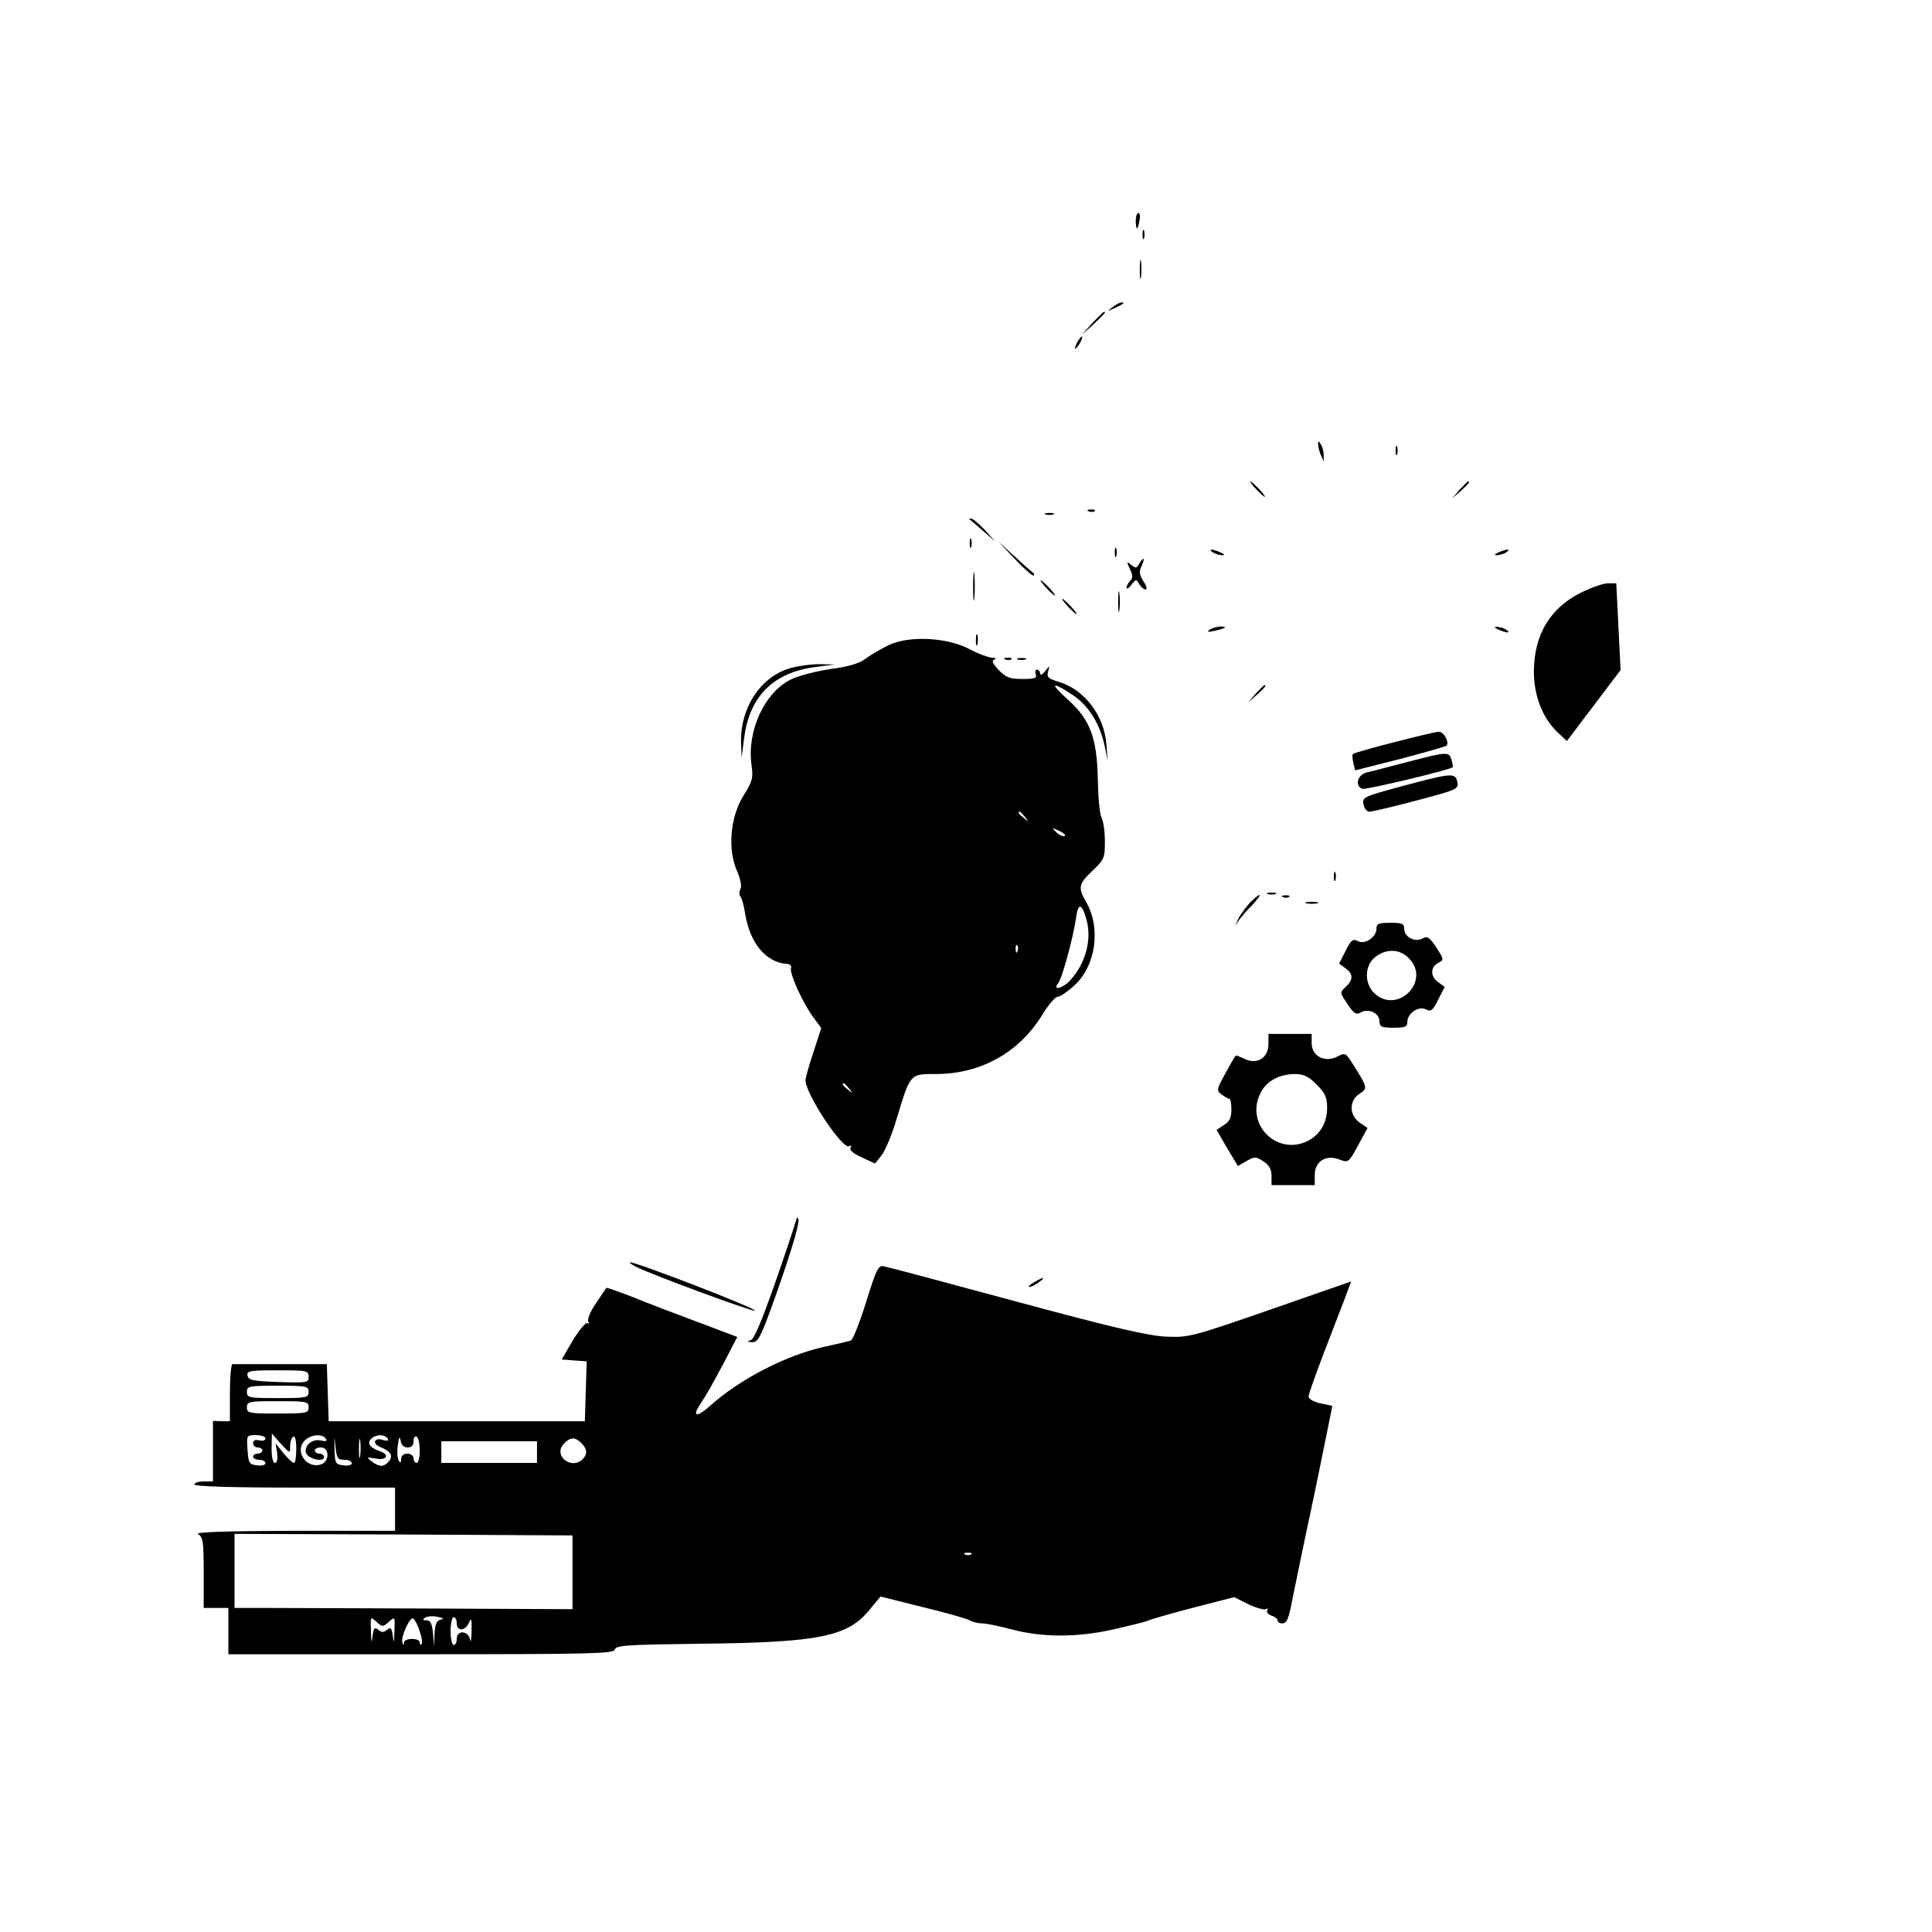 <?xml version="1.0" standalone="no"?>
<!DOCTYPE svg PUBLIC "-//W3C//DTD SVG 20010904//EN"
 "http://www.w3.org/TR/2001/REC-SVG-20010904/DTD/svg10.dtd">
<svg version="1.0" xmlns="http://www.w3.org/2000/svg"
 width="626pt" height="626pt" viewBox="0 0 626 626"
 preserveAspectRatio="xMidYMid meet">

<g transform="translate(0,626) scale(0.1,-0.1)"
fill="#000000" stroke="none">
<path d="M3680 5545 c0 -14 2 -25 4 -25 2 0 6 11 8 25 3 14 1 25 -3 25 -5 0
-9 -11 -9 -25z"/>
<path d="M3702 5500 c0 -14 2 -19 5 -12 2 6 2 18 0 25 -3 6 -5 1 -5 -13z"/>
<path d="M3693 5385 c0 -27 2 -38 4 -22 2 15 2 37 0 50 -2 12 -4 0 -4 -28z"/>
<path d="M3604 5264 c-18 -14 -18 -14 6 -3 31 14 36 19 24 19 -6 0 -19 -7 -30
-16z"/>
<path d="M3539 5213 l-34 -38 38 34 c20 19 37 36 37 38 0 8 -8 0 -41 -34z"/>
<path d="M3490 5150 c-6 -11 -8 -20 -6 -20 3 0 10 9 16 20 6 11 8 20 6 20 -3
0 -10 -9 -16 -20z"/>
<path d="M4271 4820 c0 -8 4 -24 9 -35 l9 -20 0 20 c0 11 -4 27 -9 35 -9 13
-10 13 -9 0z"/>
<path d="M4522 4800 c0 -14 2 -19 5 -12 2 6 2 18 0 25 -3 6 -5 1 -5 -13z"/>
<path d="M4070 4675 c13 -14 26 -25 28 -25 3 0 -5 11 -18 25 -13 14 -26 25
-28 25 -3 0 5 -11 18 -25z"/>
<path d="M4729 4673 l-24 -28 28 24 c25 23 32 31 24 31 -2 0 -14 -12 -28 -27z"/>
<path d="M3528 4603 c7 -3 16 -2 19 1 4 3 -2 6 -13 5 -11 0 -14 -3 -6 -6z"/>
<path d="M3388 4593 c6 -2 18 -2 25 0 6 3 1 5 -13 5 -14 0 -19 -2 -12 -5z"/>
<path d="M3141 4578 c2 -2 22 -19 44 -38 l40 -35 -34 38 c-19 20 -39 37 -45
37 -5 0 -7 -1 -5 -2z"/>
<path d="M3142 4500 c0 -14 2 -19 5 -12 2 6 2 18 0 25 -3 6 -5 1 -5 -13z"/>
<path d="M3289 4448 c30 -32 57 -55 60 -53 2 3 2 6 0 8 -2 1 -29 24 -59 52
l-55 50 54 -57z"/>
<path d="M3612 4470 c0 -14 2 -19 5 -12 2 6 2 18 0 25 -3 6 -5 1 -5 -13z"/>
<path d="M3930 4470 c8 -5 22 -9 30 -9 10 0 8 3 -5 9 -27 12 -43 12 -25 0z"/>
<path d="M4855 4470 c-13 -6 -15 -9 -5 -9 8 0 22 4 30 9 18 12 2 12 -25 0z"/>
<path d="M3691 4433 c-8 -15 -11 -15 -26 -3 -15 12 -15 11 -4 -14 10 -20 10
-29 1 -38 -7 -7 -12 -17 -12 -22 0 -6 8 -2 16 9 14 19 16 19 25 3 6 -10 15
-18 21 -18 6 0 3 12 -7 26 -13 21 -15 31 -6 50 12 27 7 32 -8 7z"/>
<path d="M3153 4360 c0 -41 2 -58 4 -37 2 20 2 54 0 75 -2 20 -4 3 -4 -38z"/>
<path d="M3390 4355 c13 -14 26 -25 28 -25 3 0 -5 11 -18 25 -13 14 -26 25
-28 25 -3 0 5 -11 18 -25z"/>
<path d="M5121 4339 c-99 -50 -150 -136 -151 -254 0 -80 28 -151 77 -198 l30
-28 87 115 87 115 -7 140 -7 141 -27 0 c-15 0 -55 -14 -89 -31z"/>
<path d="M3623 4310 c0 -30 2 -43 4 -27 2 15 2 39 0 55 -2 15 -4 2 -4 -28z"/>
<path d="M3460 4295 c13 -14 26 -25 28 -25 3 0 -5 11 -18 25 -13 14 -26 25
-28 25 -3 0 5 -11 18 -25z"/>
<path d="M3920 4220 c-11 -8 -7 -9 15 -4 37 8 45 14 19 14 -10 0 -26 -5 -34
-10z"/>
<path d="M4855 4220 c27 -12 43 -12 25 0 -8 5 -22 9 -30 9 -10 0 -8 -3 5 -9z"/>
<path d="M3162 4185 c0 -16 2 -22 5 -12 2 9 2 23 0 30 -3 6 -5 -1 -5 -18z"/>
<path d="M2880 4170 c-24 -12 -58 -31 -75 -44 -21 -16 -55 -26 -115 -34 -47
-7 -105 -22 -130 -35 -84 -43 -140 -166 -125 -276 6 -42 3 -53 -26 -99 -43
-69 -52 -174 -21 -244 12 -28 16 -51 11 -59 -4 -7 -4 -18 0 -24 5 -5 11 -29
15 -53 15 -96 66 -159 133 -165 12 0 19 -6 16 -14 -6 -16 40 -117 73 -160 l25
-34 -25 -77 c-14 -42 -26 -84 -26 -92 1 -47 121 -227 142 -214 7 4 8 2 4 -5
-5 -7 8 -18 36 -31 l43 -20 21 26 c12 15 34 67 49 118 45 149 43 146 128 146
144 0 268 69 343 190 20 33 43 60 50 60 8 0 32 16 54 36 71 64 88 187 39 272
-27 46 -24 58 21 101 38 36 40 41 40 95 0 32 -5 66 -11 77 -6 11 -11 69 -12
127 -3 133 -25 191 -99 257 -59 53 -50 58 18 13 53 -36 88 -93 104 -168 l9
-45 -4 52 c-7 95 -71 179 -155 204 -34 10 -39 15 -34 33 6 21 6 21 -10 1 -8
-11 -16 -14 -16 -7 0 6 -4 12 -10 12 -5 0 -7 -7 -4 -15 5 -12 -3 -15 -43 -15
-41 0 -54 5 -77 29 -20 21 -24 30 -14 34 7 3 4 6 -9 6 -11 1 -45 13 -74 29
-73 37 -192 43 -259 12z m441 -557 c13 -16 12 -17 -3 -4 -17 13 -22 21 -14 21
2 0 10 -8 17 -17z m128 -62 c-6 -2 -18 4 -27 13 -15 15 -15 15 10 4 15 -7 23
-15 17 -17z m72 -273 c17 -64 -4 -141 -54 -195 -22 -25 -58 -34 -39 -10 13 15
48 144 58 209 7 55 19 54 35 -4z m-224 -100 c-3 -8 -6 -5 -6 6 -1 11 2 17 5
13 3 -3 4 -12 1 -19z m-546 -445 c13 -16 12 -17 -3 -4 -17 13 -22 21 -14 21 2
0 10 -8 17 -17z"/>
<path d="M3258 4123 c7 -3 16 -2 19 1 4 3 -2 6 -13 5 -11 0 -14 -3 -6 -6z"/>
<path d="M3298 4123 c6 -2 18 -2 25 0 6 3 1 5 -13 5 -14 0 -19 -2 -12 -5z"/>
<path d="M2557 4094 c-94 -29 -158 -128 -156 -238 l2 -51 8 62 c17 137 95 215
233 232 l61 8 -50 1 c-27 0 -72 -6 -98 -14z"/>
<path d="M4069 4013 l-24 -28 28 24 c25 23 32 31 24 31 -2 0 -14 -12 -28 -27z"/>
<path d="M4517 3855 c-71 -18 -130 -35 -133 -38 -3 -2 -2 -15 1 -29 l6 -24
146 37 c80 21 147 40 150 43 10 10 -9 46 -25 45 -9 0 -75 -16 -145 -34z"/>
<path d="M4560 3791 c-58 -15 -117 -31 -132 -34 -30 -8 -39 -43 -14 -53 10 -4
283 61 293 70 1 1 0 12 -4 24 -7 27 -13 27 -143 -7z"/>
<path d="M4544 3713 c-125 -34 -131 -36 -126 -59 2 -13 11 -24 19 -24 8 0 77
16 152 36 132 35 138 37 133 60 -6 31 -17 30 -178 -13z"/>
<path d="M4322 3420 c0 -14 2 -19 5 -12 2 6 2 18 0 25 -3 6 -5 1 -5 -13z"/>
<path d="M4108 3363 c6 -2 18 -2 25 0 6 3 1 5 -13 5 -14 0 -19 -2 -12 -5z"/>
<path d="M4048 3333 c-14 -16 -31 -39 -37 -53 -10 -22 -10 -22 1 -5 7 11 27
34 45 52 17 18 28 33 24 33 -4 0 -19 -12 -33 -27z"/>
<path d="M4158 3353 c7 -3 16 -2 19 1 4 3 -2 6 -13 5 -11 0 -14 -3 -6 -6z"/>
<path d="M4233 3333 c9 -2 25 -2 35 0 9 3 1 5 -18 5 -19 0 -27 -2 -17 -5z"/>
<path d="M4460 3251 c0 -28 -38 -53 -61 -40 -15 8 -22 3 -39 -32 l-21 -41 20
-15 c26 -18 27 -37 1 -61 -19 -18 -19 -18 6 -55 21 -32 28 -36 44 -27 26 14
60 -4 60 -30 0 -17 7 -20 45 -20 38 0 45 3 45 19 0 28 38 53 61 40 15 -8 22
-3 39 32 l21 41 -20 15 c-27 18 -27 49 -1 63 19 10 19 11 -6 50 -22 33 -29 38
-45 29 -25 -13 -59 5 -59 31 0 17 -7 20 -45 20 -38 0 -45 -3 -45 -19z m105
-96 c73 -73 -37 -184 -112 -113 -33 31 -32 90 3 117 36 28 79 27 109 -4z"/>
<path d="M4110 2877 c0 -44 -36 -67 -75 -49 -14 7 -28 12 -30 12 -2 0 -17 -25
-34 -57 -29 -52 -30 -57 -13 -69 9 -7 20 -14 25 -14 4 0 7 -16 7 -35 0 -26 -6
-39 -24 -50 l-24 -16 34 -59 35 -58 28 16 c26 15 30 15 55 -1 18 -12 26 -26
26 -47 l0 -30 70 0 70 0 0 33 c0 44 36 67 80 50 29 -11 30 -10 60 45 l31 57
-26 18 c-34 25 -34 71 0 93 27 18 27 19 -22 97 -23 36 -24 37 -51 23 -40 -20
-82 2 -82 44 l0 30 -70 0 -70 0 0 -33z m156 -131 c28 -28 34 -42 34 -75 0 -49
-22 -86 -61 -107 -101 -52 -207 54 -154 156 19 37 59 59 109 60 30 0 45 -7 72
-34z"/>
<path d="M2577 2298 c-4 -14 -34 -105 -68 -202 -42 -119 -66 -176 -77 -179
-12 -3 -11 -5 4 -6 19 -1 27 14 59 100 58 159 96 281 92 298 -2 10 -6 6 -10
-11z"/>
<path d="M2060 2156 c37 -21 382 -148 386 -143 7 7 -385 158 -405 157 -3 -1 5
-7 19 -14z"/>
<path d="M2806 2040 c-21 -67 -43 -123 -50 -124 -6 -2 -45 -11 -86 -20 -125
-28 -273 -105 -368 -190 -43 -39 -61 -38 -34 3 25 38 36 58 81 142 l40 77
-127 48 c-70 26 -165 62 -211 81 -47 18 -85 32 -86 30 -1 -1 -16 -23 -34 -50
-18 -26 -29 -52 -25 -59 4 -6 3 -8 -3 -5 -5 3 -26 -22 -47 -56 l-36 -62 40 -3
41 -3 -3 -97 -3 -97 -415 0 -415 0 -3 93 -3 92 -149 0 c-83 0 -153 0 -157 0
-4 0 -8 -42 -8 -93 l0 -92 -27 0 -28 1 0 -98 0 -98 -30 0 c-16 0 -30 -4 -30
-10 0 -6 115 -10 325 -10 l325 0 0 -70 0 -70 -327 0 c-228 -1 -323 -4 -311
-11 16 -9 18 -26 18 -124 l0 -115 40 0 40 0 0 -75 0 -75 624 0 c554 0 625 2
628 15 3 14 40 16 273 19 392 4 483 23 554 112 l34 41 136 -34 c75 -18 144
-38 153 -43 10 -6 28 -10 40 -10 13 0 57 -9 98 -20 99 -26 211 -26 330 1 52
12 102 24 110 28 8 4 74 23 147 42 l132 34 46 -23 c25 -12 51 -19 57 -16 6 4
8 2 4 -4 -3 -6 3 -13 14 -17 11 -3 20 -11 20 -16 0 -5 6 -9 14 -9 16 0 21 12
35 85 6 28 28 138 51 245 23 107 49 236 59 285 l18 90 -39 8 c-21 5 -38 14
-38 22 0 7 21 66 46 132 25 65 56 146 69 179 l23 62 -261 -91 c-251 -87 -265
-91 -336 -88 -58 2 -170 28 -485 113 -226 61 -420 113 -432 115 -18 4 -24 -8
-58 -117z m-1806 -241 c0 -19 -4 -20 -97 -17 -84 3 -98 6 -101 21 -3 15 7 17
97 17 96 0 101 -1 101 -21z m0 -49 c0 -19 -7 -20 -100 -20 -93 0 -100 1 -100
20 0 19 7 20 100 20 93 0 100 -1 100 -20z m0 -50 c0 -19 -7 -20 -100 -20 -93
0 -100 1 -100 20 0 19 7 20 100 20 93 0 100 -1 100 -20z m-140 -101 c0 -6 -9
-9 -20 -6 -13 3 -20 0 -20 -9 0 -8 7 -14 15 -14 8 0 15 -4 15 -10 0 -5 -7 -10
-15 -10 -8 0 -15 -4 -15 -10 0 -5 9 -10 20 -10 11 0 20 -5 20 -11 0 -6 -12 -9
-27 -7 -26 3 -28 7 -31 51 -3 46 -3 47 27 47 17 0 31 -5 31 -11z m80 -25 c0
14 5 28 10 31 6 4 10 -12 10 -39 0 -25 -3 -46 -7 -46 -5 0 -20 14 -34 31 l-26
32 5 -31 c2 -20 0 -32 -7 -32 -7 0 -11 19 -11 48 l1 47 29 -33 c30 -32 30 -32
30 -8z m116 24 c5 -7 0 -9 -14 -6 -28 8 -55 -13 -51 -38 4 -20 59 -34 59 -15
0 6 -7 11 -15 11 -8 0 -15 5 -15 10 0 6 9 10 20 10 28 0 28 -46 0 -55 -46 -15
-86 41 -54 76 19 21 59 25 70 7z m60 -68 c13 0 24 -5 24 -11 0 -6 -12 -9 -27
-7 -26 3 -28 6 -29 53 -1 45 -1 46 3 8 4 -38 7 -43 29 -43z m51 13 c-2 -16 -4
-5 -4 22 0 28 2 40 4 28 2 -13 2 -35 0 -50z m89 56 c4 -7 0 -9 -14 -5 -30 10
-38 -12 -9 -23 33 -13 42 -28 27 -46 -16 -19 -31 -19 -56 0 -18 14 -17 14 14
9 34 -7 46 12 15 23 -34 12 -44 25 -32 39 14 17 45 18 55 3z m65 -29 c13 0 19
7 19 21 0 11 5 17 10 14 6 -3 10 -24 10 -46 0 -21 -4 -39 -10 -39 -5 0 -10 7
-10 15 0 8 -9 15 -20 15 -12 0 -20 -7 -20 -17 0 -13 -3 -14 -8 -6 -4 7 -6 30
-3 50 4 27 6 31 9 16 2 -15 10 -23 23 -23z m563 14 c19 -19 20 -36 4 -52 -36
-36 -96 11 -62 49 21 23 37 24 58 3z m-144 -29 l0 -35 -155 0 -155 0 0 35 0
35 155 0 155 0 0 -35z m115 -390 l0 -119 -435 2 c-239 1 -486 2 -547 2 l-113
0 0 120 0 120 548 -2 547 -3 0 -120z m1292 59 c-3 -3 -12 -4 -19 -1 -8 3 -5 6
6 6 11 1 17 -2 13 -5z m-1719 -212 c-13 -2 -18 -14 -20 -45 l-1 -42 -4 43 c-3
31 -8 42 -21 42 -13 0 -14 2 -4 9 7 4 25 6 40 2 19 -3 22 -6 10 -9z m-168 -7
c20 18 20 17 18 -31 -1 -37 -2 -41 -5 -16 -4 28 -7 31 -19 21 -11 -9 -17 -9
-28 0 -12 10 -15 7 -19 -21 -3 -25 -4 -21 -5 16 -2 48 -2 49 18 31 19 -17 21
-17 40 0z m100 -31 c7 -19 9 -38 6 -41 -3 -4 -6 -1 -6 5 0 16 -50 15 -51 0 0
-9 -2 -10 -5 -1 -7 16 24 86 35 79 5 -4 15 -22 21 -42z m120 26 c0 -27 28 -25
40 3 7 17 9 11 8 -28 0 -27 -3 -40 -5 -27 -6 29 -43 31 -43 2 0 -11 -4 -20
-10 -20 -5 0 -10 20 -10 45 0 25 5 45 10 45 6 0 10 -9 10 -20z"/>
<path d="M3350 2105 c-14 -8 -20 -14 -14 -15 5 0 19 7 30 15 24 18 16 19 -16
0z"/>
</g>
</svg>
